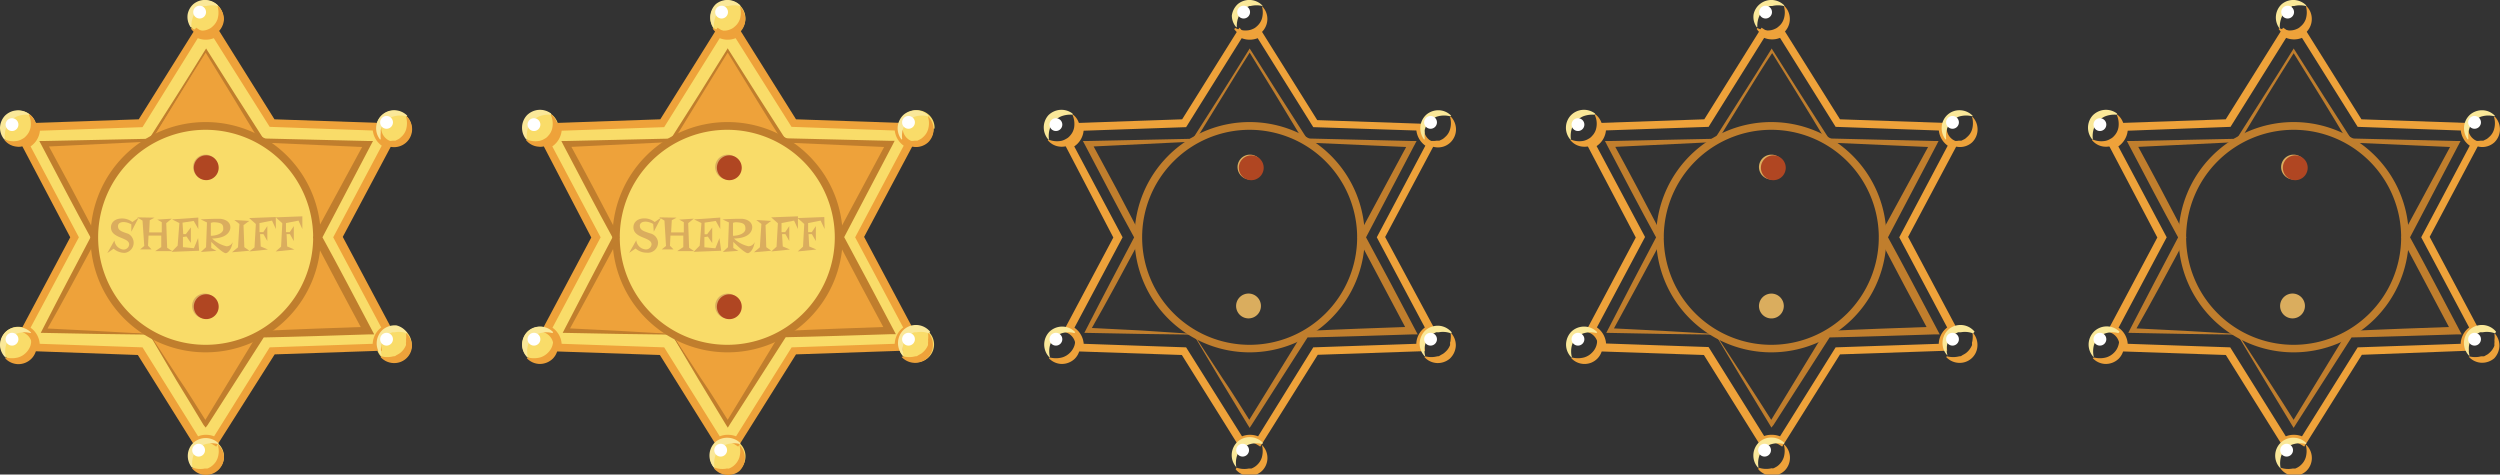 <svg xmlns="http://www.w3.org/2000/svg" viewBox="0 0 245.57 46.61"><rect x="0" y="0" width="245.57" height="46.61" fill="#333333" stroke="none"/><defs><style>.cls-1{isolation:isolate;}.cls-2,.cls-3{fill:#f9dc69;}.cls-3,.cls-7{mix-blend-mode:screen;}.cls-4{fill:#eea23a;}.cls-5{fill:#c07e2d;}.cls-11,.cls-6{fill:#daad5e;}.cls-10,.cls-6{mix-blend-mode:multiply;}.cls-7{fill:#b04622;}.cls-8{fill:#fae899;}.cls-9{fill:#fff;}</style></defs><title>資產 5</title><g class="cls-1"><g id="圖層_2" data-name="圖層 2"><g id="圖層_13" data-name="圖層 13"><path class="cls-2" d="M20.21,3.52h.21l.14,0,.17,0,.19-.08a1,1,0,0,0,.21-.11l5.55,8.87L37,12.48s0,.09,0,.15a2.11,2.11,0,0,0,0,.25c0,.08,0,.16.05.25l.09.23a1.13,1.13,0,0,0,.12.21,1.66,1.66,0,0,0,.73.63h0l-4.84,9.11,4.78,9a.82.82,0,0,0-.2.12h0a1.88,1.88,0,0,0-.44.45.21.21,0,0,1,0,.06.56.56,0,0,0-.09.17,1.68,1.68,0,0,0-.17.74,2,2,0,0,0,0,.25s0,0,0,.05l-10.3.36-5.54,8.86a1.6,1.6,0,0,0-.68-.25l-.25,0a1.47,1.47,0,0,0-.48.07l-.2.06s0,0,0,0l-.2.11-5.53-8.85L3.52,34.13a1.49,1.49,0,0,0,0-.21,1.15,1.15,0,0,0,0-.26,1.5,1.5,0,0,0-.15-.51L3.25,33a0,0,0,0,1,0,0l-.14-.17-.18-.18h0l-.18-.13h0a1.13,1.13,0,0,0-.21-.12l4.8-9L2.48,14.23l.22-.12a1.76,1.76,0,0,0,.54-.51l.13-.23.09-.23a1,1,0,0,0,0-.25,1.15,1.15,0,0,0,0-.26.71.71,0,0,0,0-.15l10.24-.35L19.3,3.26l.2.12s0,0,0,0l.2.07A1.8,1.8,0,0,0,20.21,3.52Zm0,38.11,5.51-8.8,10.38-.36-4.89-9.16,4.89-9.17-10.38-.36L20.21,5l-5.49,8.81-10.38.36,4.88,9.17L4.34,32.47l10.38.36Z"/><path class="cls-2" d="M2.73,32.45l.18.13h0l.18.18c0,.06.09.12.14.17a0,0,0,0,0,0,0l.11.19a1.5,1.5,0,0,1,.15.51,1.15,1.15,0,0,1,0,.26,1.49,1.49,0,0,1,0,.21,1.73,1.73,0,1,1-1.72-2,1.67,1.67,0,0,1,.71.15l.21.12Z"/><path class="cls-2" d="M21.13,43.35h0A1.72,1.72,0,0,1,22,44.82a1.74,1.74,0,1,1-2.65-1.48l.2-.11s0,0,0,0l.2-.06a1.47,1.47,0,0,1,.48-.07l.25,0A1.86,1.86,0,0,1,21.13,43.35Z"/><path class="cls-2" d="M38.69,32.1a1.74,1.74,0,1,1-1.71,2,2,2,0,0,1,0-.25,1.68,1.68,0,0,1,.17-.74l.09-.17a.21.21,0,0,0,0-.06,2.08,2.08,0,0,1,.44-.45h0l.2-.12h0A1.73,1.73,0,0,1,38.69,32.1Z"/><path class="cls-2" d="M40.43,12.63a1.74,1.74,0,0,1-1.74,1.73A1.69,1.69,0,0,1,38,14.2h0a1.79,1.79,0,0,1-.73-.63l-.12-.21L37,13.13c0-.09,0-.17-.05-.25a2,2,0,0,1,0-.25c0-.06,0-.1,0-.15a1.73,1.73,0,0,1,1.72-1.6A1.74,1.74,0,0,1,40.43,12.63Z"/><path class="cls-2" d="M20.21.05a1.74,1.74,0,0,1,.92,3.21,1,1,0,0,1-.21.11l-.19.08-.17,0-.14,0h-.21a1.8,1.8,0,0,1-.48-.06l-.2-.07s0,0,0,0l-.2-.12a1.72,1.72,0,0,1-.83-1.47A1.74,1.74,0,0,1,20.21.05Z"/><path class="cls-2" d="M3.52,12.48a.68.68,0,0,1,0,.15,1.09,1.09,0,0,1,0,.26,1,1,0,0,1,0,.25l-.09.23a1.71,1.71,0,0,1-.13.23,1.76,1.76,0,0,1-.54.51l-.22.12a1.72,1.72,0,0,1-.68.13,1.74,1.74,0,1,1,1.73-1.88Z"/><path class="cls-2" d="M25.68,13.84a10.94,10.94,0,1,1-10.92,0,10.65,10.65,0,0,1,5.45-1.48A10.81,10.81,0,0,1,25.68,13.84Z"/><path class="cls-3" d="M28.49,16.16a11,11,0,0,0-2.81-2.32,9.54,9.54,0,0,0-1.4-.68A87.24,87.24,0,0,0,10.12,27.49a10.91,10.91,0,0,0,3.6,4.59C18.05,26.18,23.34,21.24,28.49,16.16Z"/><path class="cls-3" d="M29.85,18.16a143.65,143.65,0,0,0-13,15.54c.42.13.86.24,1.3.33A92.9,92.9,0,0,1,30.39,19.32,11.16,11.16,0,0,0,29.85,18.16Z"/><path class="cls-4" d="M9.29,23.31a10.92,10.92,0,0,0,5.47,9.46l0,.06L4.34,32.47l4.88-9.16Z"/><path class="cls-4" d="M25.68,32.77l0,.06-5.51,8.8-5.49-8.8,0-.06a10.94,10.94,0,0,0,10.92,0Z"/><path class="cls-4" d="M31.21,23.31l4.89,9.16-10.38.36,0-.06a10.92,10.92,0,0,0,5.47-9.46Z"/><path class="cls-4" d="M36.1,14.14l-4.89,9.17h-.06a10.91,10.91,0,0,0-5.47-9.47l0-.06Z"/><path class="cls-4" d="M20.21,5l5.51,8.81,0,.06a10.81,10.81,0,0,0-5.47-1.47,10.65,10.65,0,0,0-5.45,1.48l0-.07Z"/><path class="cls-4" d="M4.34,14.14l10.38-.36,0,.07a10.89,10.89,0,0,0-5.47,9.46H9.22Z"/><path class="cls-5" d="M14.69,32.87,9.51,32.8l-5.19-.1H4l.17-.33c1.57-3.08,3.19-6.14,4.8-9.2v.29c-1.65-3-3.26-6.1-4.87-9.16l-.24-.45h.5l10.38-.22-.14.08,2.79-4.38c.92-1.46,1.85-2.93,2.75-4.4l.11-.17.1.17q2.76,4.39,5.57,8.76l-.16-.09,10.38.25h.5l-.24.45-4.82,9.19v-.35c1.65,3,3.27,6.1,4.89,9.16l.29.55-.62,0c-3.46.11-6.92.23-10.38.3L26,33l-5.6,8.74L20.2,42,20,41.75c-.9-1.48-1.81-3-2.7-4.44Zm0-.07,2.85,4.36c1,1.44,1.87,2.91,2.81,4.37H20l5.4-8.87.09-.15h.18c3.45-.17,6.91-.29,10.37-.41l-.32.56q-2.46-4.57-4.87-9.17l-.1-.18.1-.17L35.81,14l.26.46L25.7,14h-.11l-.06-.09Q22.85,9.45,20.1,5h.21q-1.39,2.19-2.74,4.41l-2.72,4.42,0,.08h-.1l-10.37.5L4.6,14c1.64,3,3.29,6.1,4.89,9.17l.07.15-.07.14c-1.65,3.05-3.28,6.1-5,9.13l-.19-.34,5.18.26Z"/><path class="cls-5" d="M20.21,34.61a11.31,11.31,0,1,1,11.3-11.3A11.31,11.31,0,0,1,20.21,34.61Zm0-21.86A10.56,10.56,0,1,0,30.76,23.31,10.58,10.58,0,0,0,20.21,12.75Z"/><path class="cls-4" d="M21.24,43.87l-.32-.2a1.36,1.36,0,0,0-1.44,0l-.31.2-5.63-9L3.09,34.49l.05-.4c0-.1,0-.13,0-.17a1.36,1.36,0,0,0-.82-1.24L2,32.52l4.9-9.21L2,14l.37-.16a1.36,1.36,0,0,0,.84-1.26l0-.5,10.42-.36,5.63-9,.32.2a1.34,1.34,0,0,0,1.43,0l.32-.2,5.63,9,10.49.36,0,.47a1.37,1.37,0,0,0,.8,1.27l.36.17-4.94,9.28,4.87,9.15-.34.17a1.36,1.36,0,0,0-.75,1.21,1.79,1.79,0,0,0,0,.23l.07.42-10.54.36Zm-1-1.16a2.13,2.13,0,0,1,.79.15l5.46-8.74,10.12-.35a2.1,2.1,0,0,1,.84-1.6l-4.72-8.86,4.77-9a2.13,2.13,0,0,1-.88-1.49l-10.13-.36L21,3.75a2.13,2.13,0,0,1-1.57,0L14,12.49l-10.08.35A2.09,2.09,0,0,1,3,14.38l4.75,8.93L3,32.19a2.12,2.12,0,0,1,.9,1.58L14,34.12l5.46,8.74A2,2,0,0,1,20.2,42.71Z"/><path class="cls-6" d="M20.2,15.19a1.22,1.22,0,1,0,1.21,1.22A1.22,1.22,0,0,0,20.2,15.19Z"/><path class="cls-6" d="M20.2,28.84a1.22,1.22,0,1,0,0,2.43,1.22,1.22,0,0,0,0-2.43Z"/><path class="cls-7" d="M20.37,15.26a1.22,1.22,0,1,0,0,2.43,1.22,1.22,0,0,0,0-2.43Z"/><path class="cls-7" d="M20.37,28.91a1.22,1.22,0,1,0,0,2.43,1.22,1.22,0,0,0,0-2.43Z"/><path class="cls-4" d="M18.79,2.75A2.17,2.17,0,0,0,20,3a1.46,1.46,0,0,0,.47-.13,1.17,1.17,0,0,0,.38-.24,1.69,1.69,0,0,0,.52-.76,2.22,2.22,0,0,0,0-1.26l.05,0A1.76,1.76,0,0,1,22,1.88a1.86,1.86,0,0,1-.63,1.31,1.79,1.79,0,0,1-2.62-.39Z"/><path class="cls-8" d="M21.4.59a2.4,2.4,0,0,0-1.14,0l-.06,0s0,0-.05,0a.33.33,0,0,0-.13,0l-.17.08a1.46,1.46,0,0,0-.33.22,1.87,1.87,0,0,0-.51.65,2.4,2.4,0,0,0-.21,1.13l-.07,0a1.77,1.77,0,0,1-.3-1.25A1.77,1.77,0,0,1,19,.4a1.78,1.78,0,0,1,2.41.14Z"/><path class="cls-4" d="M18.91,45.93a2.22,2.22,0,0,0,1.22.09l.06,0s0,0,.06,0,.12,0,.13,0a1.07,1.07,0,0,0,.19-.09,1.48,1.48,0,0,0,.35-.25,1.61,1.61,0,0,0,.48-.76,2.17,2.17,0,0,0,0-1.22l.05,0A1.72,1.72,0,0,1,22,44.85,1.77,1.77,0,0,1,18.86,46Z"/><path class="cls-8" d="M21.4,43.62a2.22,2.22,0,0,0-1.18,0,1.3,1.3,0,0,0-.41.18,1,1,0,0,0-.33.24,1.82,1.82,0,0,0-.48.71,2.3,2.3,0,0,0-.09,1.18l-.05,0A1.79,1.79,0,0,1,19,43.49a1.8,1.8,0,0,1,2.48.07Z"/><path class="cls-4" d="M.49,13.71a2.13,2.13,0,0,0,1.26.12,1.77,1.77,0,0,0,.46-.19,1.17,1.17,0,0,0,.35-.28A1.61,1.61,0,0,0,3,12.52a2.11,2.11,0,0,0-.17-1.25l.05-.06a1.8,1.8,0,0,1,.23,2.67,1.8,1.8,0,0,1-1.37.53,1.74,1.74,0,0,1-1.3-.65Z"/><path class="cls-8" d="M2.82,11.27a2.55,2.55,0,0,0-1.14.16,2.11,2.11,0,0,0-.66.46,1.84,1.84,0,0,0-.43.69,2.45,2.45,0,0,0-.1,1.13l-.06,0A1.79,1.79,0,0,1,0,12.56a1.83,1.83,0,0,1,.48-1.19,1.82,1.82,0,0,1,2.39-.16Z"/><path class="cls-4" d="M.57,35.11a2.37,2.37,0,0,0,1.21,0,1.73,1.73,0,0,0,.76-.45A1.77,1.77,0,0,0,3,33.93a2.25,2.25,0,0,0,0-1.21l.06,0a1.77,1.77,0,0,1,0,2.54,1.81,1.81,0,0,1-1.28.51,1.8,1.8,0,0,1-1.26-.56Z"/><path class="cls-8" d="M3,32.72a2.29,2.29,0,0,0-1.2,0,1.7,1.7,0,0,0-.76.45,1.72,1.72,0,0,0-.45.74,2.28,2.28,0,0,0,0,1.2l-.06,0A1.77,1.77,0,0,1,0,33.91a1.82,1.82,0,0,1,.52-1.28,1.8,1.8,0,0,1,1.28-.5,1.77,1.77,0,0,1,1.25.54Z"/><path class="cls-4" d="M37.33,13.66a2.2,2.2,0,0,0,1.23.16s.11,0,.1,0l.17,0,.19-.09a1.11,1.11,0,0,0,.36-.25,1.63,1.63,0,0,0,.51-.76,2.26,2.26,0,0,0,0-1.24l.06-.05a1.76,1.76,0,0,1,.53,1.31,1.77,1.77,0,0,1-3.19,1Z"/><path class="cls-8" d="M39.89,11.42a2.4,2.4,0,0,0-1.17,0s-.23.06-.23.08l-.18.09a1.55,1.55,0,0,0-.33.24,1.77,1.77,0,0,0-.5.68,1.86,1.86,0,0,0-.08.25,1.22,1.22,0,0,0,0,.25,2.72,2.72,0,0,0,0,.65l-.06.05a1.77,1.77,0,0,1,1.47-2.88,1.81,1.81,0,0,1,1.2.54Z"/><path class="cls-4" d="M37.44,35a2.33,2.33,0,0,0,1.19,0s.23,0,.24-.07l.18-.1a1.56,1.56,0,0,0,.34-.23,1.77,1.77,0,0,0,.49-.71s0-.09,0-.1a.53.53,0,0,1,0-.16.87.87,0,0,0,0-.25,2.53,2.53,0,0,0,0-.67l0,0A1.8,1.8,0,0,1,40.47,34a1.74,1.74,0,0,1-1.87,1.66,1.79,1.79,0,0,1-1.21-.58Z"/><path class="cls-8" d="M40,32.75a2.25,2.25,0,0,0-1.22-.11l-.1,0c-.05,0-.14,0-.15,0l-.19.09A1.21,1.21,0,0,0,38,33a1.8,1.8,0,0,0-.5.74,2.31,2.31,0,0,0,0,1.22l0,0a1.79,1.79,0,0,1-.5-1.3,1.85,1.85,0,0,1,.59-1.27,1.87,1.87,0,0,1,1.34-.43A1.8,1.8,0,0,1,40,32.7Z"/><circle class="cls-9" cx="1.18" cy="12.24" r="0.63"/><circle class="cls-9" cx="19.61" cy="1.19" r="0.63"/><circle class="cls-9" cx="37.97" cy="12.02" r="0.63"/><circle class="cls-9" cx="37.97" cy="33.32" r="0.63"/><circle class="cls-9" cx="19.51" cy="44.22" r="0.63"/><circle class="cls-9" cx="1.18" cy="33.32" r="0.63"/><g class="cls-10"><path class="cls-11" d="M13,21.81l.62-.43-.72,1.38,0-.72a1.67,1.67,0,0,0-.73-.23c-.43,0-.58.2-.58.4,0,.41.32.53,1,.75a1,1,0,0,1-.34,1.88,1.67,1.67,0,0,1-1.09-.41l-.62.43.7-1.24a1,1,0,0,0,.84.89.55.55,0,0,0,.61-.5c0-.73-1.79-.56-1.79-1.68,0-.43.33-.87,1.1-.87A1.62,1.62,0,0,1,13,21.81Z"/><path class="cls-11" d="M15.18,21.38l-.47.25-.06,1.2,1.24,0,0-1-.44-.26,1.42-.09-.54.44.09,2.42.5.33H15.24l.6-.4,0-1.13-1.25,0-.05,1,.35.36H13.76l.41-.34L14,21.67l-.52-.32Z"/><path class="cls-11" d="M19.56,24.63l-2.71.11.6-.61.17-2.22-.72-.36,2.58-.18,0,1.13-.45-.8-1.1.17L18,23l.25,0,.5-.66,0,1.52-.43-.63-.35.05,0,1,1.08.1.41-1Z"/><path class="cls-11" d="M22.18,24.87c-.28,0-1.15-.83-1.43-1.11l0,.6.51.28-1.53.11.51-.47.09-2.43-.62-.3c1.25-.07,1.7-.06,1.83-.06.41,0,1.09.21,1.09.84,0,.19-.11,1.07-1.8,1.1a3.12,3.12,0,0,0,1.41.76.65.65,0,0,0,.62-.42C22.71,24.65,22.3,24.87,22.18,24.87Zm-1.32-3h-.15l0,1.29c.6,0,1.22-.26,1.22-.67S21.86,21.83,20.86,21.83Z"/><path class="cls-11" d="M23.92,22.11,24,24.28l.5.35-1.71.15.59-.49L23.52,22l-.5-.39,1.46.09Z"/><path class="cls-11" d="M27.1,22.5l-.38-.83-1.23.24,0,.89h.37l.4-.59v1.47L25.88,23l-.33,0,.06,1.21.71.3-1.84.19L25,24.3l.13-2.3-.66-.58,2.62-.1Z"/><path class="cls-11" d="M29.7,22.5l-.38-.83-1.23.24,0,.89h.37l.4-.59v1.47L28.48,23l-.33,0,.06,1.21.71.3-1.84.19.53-.47.12-2.3-.65-.58,2.62-.1Z"/></g><path class="cls-2" d="M71.48,3.52h.21l.14,0,.17,0,.2-.08.21-.11L78,12.13l10.29.35s0,.09,0,.15a1.07,1.07,0,0,0,0,.25,1.23,1.23,0,0,0,0,.25,1.09,1.09,0,0,0,.09.23.75.75,0,0,0,.12.21,1.63,1.63,0,0,0,.72.63h0L84.4,23.31l4.78,9a1.06,1.06,0,0,0-.2.12h0a1.88,1.88,0,0,0-.44.45.21.21,0,0,1,0,.06l-.09.17a1.68,1.68,0,0,0-.17.74,1,1,0,0,0,0,.25s0,0,0,.05L78,34.49l-5.53,8.86a1.7,1.7,0,0,0-.68-.25l-.26,0a1.51,1.51,0,0,0-.48.07l-.19.06,0,0-.2.11L65,34.49,54.8,34.13c0-.07,0-.14,0-.21a2.28,2.28,0,0,0,0-.26,1.52,1.52,0,0,0-.16-.51L54.52,33a0,0,0,0,1,0,0l-.14-.17-.17-.18h0L54,32.45h0a1.19,1.19,0,0,0-.22-.12l4.8-9-4.83-9.08.22-.12a1.65,1.65,0,0,0,.54-.51l.13-.23a1.6,1.6,0,0,0,.1-.23,1.84,1.84,0,0,0,0-.25,2.28,2.28,0,0,0,0-.26.71.71,0,0,0,0-.15L65,12.13l5.54-8.87a.82.82,0,0,0,.2.12h0l.19.07A1.86,1.86,0,0,0,71.48,3.52Zm0,38.11,5.5-8.8,10.38-.36-4.88-9.16,4.88-9.17L77,13.78,71.49,5,66,13.78l-10.38.36,4.89,9.17-4.89,9.16L66,32.83Z"/><path class="cls-2" d="M54,32.45l.18.13h0l.17.18.14.17a0,0,0,0,0,0,0l.11.19a1.52,1.52,0,0,1,.16.51,2.28,2.28,0,0,1,0,.26c0,.07,0,.14,0,.21a1.74,1.74,0,1,1-1.72-2,1.66,1.66,0,0,1,.7.15l.22.12Z"/><path class="cls-2" d="M72.41,43.35h0a1.74,1.74,0,1,1-1.84,0l.2-.11,0,0,.19-.06a1.51,1.51,0,0,1,.48-.07l.26,0A1.93,1.93,0,0,1,72.41,43.35Z"/><path class="cls-2" d="M90,32.1a1.74,1.74,0,1,1-1.71,2,1,1,0,0,1,0-.25,1.68,1.68,0,0,1,.17-.74l.09-.17a.21.21,0,0,0,0-.06,2.08,2.08,0,0,1,.44-.45h0l.2-.12h0A1.74,1.74,0,0,1,90,32.1Z"/><path class="cls-2" d="M91.7,12.63A1.74,1.74,0,0,1,90,14.36a1.77,1.77,0,0,1-.73-.16h0a1.76,1.76,0,0,1-.72-.63,1.13,1.13,0,0,1-.12-.21,1.36,1.36,0,0,1-.09-.23,1.23,1.23,0,0,1,0-.25,1,1,0,0,1,0-.25c0-.06,0-.1,0-.15a1.73,1.73,0,0,1,3.46.15Z"/><path class="cls-2" d="M71.48.05a1.74,1.74,0,0,1,.93,3.21l-.21.11-.2.08-.17,0-.14,0h-.21A1.86,1.86,0,0,1,71,3.46l-.19-.07h0a1.32,1.32,0,0,1-.2-.12,1.7,1.7,0,0,1-.83-1.47A1.73,1.73,0,0,1,71.48.05Z"/><path class="cls-2" d="M54.8,12.48s0,.09,0,.15a2.11,2.11,0,0,1,0,.26,1.84,1.84,0,0,1,0,.25,1.6,1.6,0,0,1-.1.23,1.71,1.71,0,0,1-.13.23,1.65,1.65,0,0,1-.54.51l-.22.12a1.67,1.67,0,0,1-.67.13,1.74,1.74,0,1,1,1.72-1.88Z"/><path class="cls-2" d="M77,13.84a10.94,10.94,0,1,1-10.93,0,10.68,10.68,0,0,1,5.46-1.48A10.81,10.81,0,0,1,77,13.84Z"/><path class="cls-3" d="M79.76,16.16A11,11,0,0,0,77,13.84a10.63,10.63,0,0,0-1.4-.68A86.91,86.91,0,0,0,61.39,27.49,11,11,0,0,0,65,32.08C69.32,26.18,74.61,21.24,79.76,16.16Z"/><path class="cls-3" d="M81.12,18.16a143.65,143.65,0,0,0-13,15.54c.43.13.86.24,1.31.33A92.84,92.84,0,0,1,81.66,19.32,11.16,11.16,0,0,0,81.12,18.16Z"/><path class="cls-4" d="M60.56,23.31A10.92,10.92,0,0,0,66,32.77l0,.06-10.38-.36,4.89-9.16Z"/><path class="cls-4" d="M77,32.77l0,.06-5.5,8.8L66,32.83l0-.06a11,11,0,0,0,10.93,0Z"/><path class="cls-4" d="M82.49,23.31l4.88,9.16L77,32.83l0-.06a10.93,10.93,0,0,0,5.46-9.46Z"/><path class="cls-4" d="M87.37,14.14l-4.88,9.17h-.07A10.92,10.92,0,0,0,77,13.84l0-.06Z"/><path class="cls-4" d="M71.49,5,77,13.78l0,.06a10.81,10.81,0,0,0-5.47-1.47A10.68,10.68,0,0,0,66,13.85l0-.07Z"/><path class="cls-4" d="M55.61,14.14,66,13.78l0,.07a10.89,10.89,0,0,0-5.47,9.46H60.5Z"/><path class="cls-5" d="M66,32.87l-5.17-.07-5.19-.1h-.37l.17-.33c1.58-3.08,3.2-6.14,4.8-9.2v.29c-1.65-3-3.26-6.1-4.87-9.16l-.23-.45h.49L66,13.61l-.14.08,2.78-4.38Q70,7.12,71.38,4.91l.1-.17.1.17c1.84,2.93,3.71,5.85,5.58,8.76L77,13.58l10.38.25h.5l-.23.45-4.82,9.19v-.35q2.46,4.56,4.88,9.16l.29.55-.62,0c-3.46.11-6.92.23-10.38.3l.27-.15-5.6,8.74-.18.29-.18-.29c-.9-1.48-1.81-3-2.69-4.44Zm0-.07,2.85,4.36c1,1.44,1.88,2.91,2.81,4.37H71.3l5.4-8.87.09-.15H77c3.46-.17,6.92-.29,10.38-.41l-.33.56c-1.63-3-3.27-6.1-4.87-9.17l-.09-.18.09-.17L87.08,14l.27.46L77,14h-.12l0-.09C75,10.93,73.21,8,71.38,5h.2Q70.2,7.23,68.84,9.45l-2.71,4.42,0,.08H66l-10.37.5.26-.46c1.64,3,3.28,6.1,4.88,9.17l.08.15-.08.14c-1.64,3.05-3.28,6.1-4.95,9.13l-.2-.34,5.19.26Z"/><path class="cls-5" d="M71.48,34.61a11.31,11.31,0,1,1,11.3-11.3A11.31,11.31,0,0,1,71.48,34.61Zm0-21.86A10.56,10.56,0,1,0,82,23.31,10.57,10.57,0,0,0,71.48,12.75Z"/><path class="cls-4" d="M72.51,43.87l-.31-.2a1.36,1.36,0,0,0-1.44,0l-.32.2-5.62-9-10.46-.36,0-.4c0-.1,0-.13,0-.17a1.37,1.37,0,0,0-.81-1.24l-.37-.16,4.9-9.21L53.22,14l.38-.16a1.37,1.37,0,0,0,.83-1.26l0-.5,10.43-.36,5.62-9,.32.2a1.36,1.36,0,0,0,1.44,0l.31-.2,5.64,9,10.48.36,0,.47a1.36,1.36,0,0,0,.79,1.27l.36.17-4.94,9.28,4.87,9.15-.34.17a1.36,1.36,0,0,0-.75,1.21,1.81,1.81,0,0,0,0,.23l.06.42-10.53.36Zm-1-1.16a2.13,2.13,0,0,1,.79.15l5.46-8.74,10.13-.35a2.09,2.09,0,0,1,.83-1.6L84,23.31l4.77-9a2.1,2.1,0,0,1-.88-1.49l-10.14-.36L72.26,3.75a2.1,2.1,0,0,1-1.56,0l-5.46,8.74-10.07.35a2.16,2.16,0,0,1-.92,1.54L59,23.31l-4.73,8.88a2.12,2.12,0,0,1,.9,1.58l10.07.35,5.46,8.74A2.07,2.07,0,0,1,71.47,42.71Z"/><path class="cls-6" d="M71.47,15.19a1.22,1.22,0,1,0,1.22,1.22A1.22,1.22,0,0,0,71.47,15.19Z"/><path class="cls-6" d="M71.47,28.84a1.22,1.22,0,1,0,1.22,1.22A1.22,1.22,0,0,0,71.47,28.84Z"/><path class="cls-7" d="M71.64,15.26a1.22,1.22,0,1,0,1.22,1.22A1.22,1.22,0,0,0,71.64,15.26Z"/><path class="cls-7" d="M71.64,28.91a1.22,1.22,0,1,0,1.22,1.22A1.22,1.22,0,0,0,71.64,28.91Z"/><path class="cls-4" d="M70.07,2.75A2.16,2.16,0,0,0,71.31,3a1.47,1.47,0,0,0,.46-.13,1.17,1.17,0,0,0,.38-.24,1.63,1.63,0,0,0,.53-.76,2.22,2.22,0,0,0,0-1.26l0,0a1.79,1.79,0,0,1,.53,1.34,1.82,1.82,0,0,1-.63,1.31A1.79,1.79,0,0,1,70,2.8Z"/><path class="cls-8" d="M72.68.59a2.45,2.45,0,0,0-1.15,0l-.06,0s0,0,0,0-.11,0-.12,0l-.17.08a1.33,1.33,0,0,0-.34.22,1.87,1.87,0,0,0-.51.65,2.53,2.53,0,0,0-.21,1.13l-.06,0A1.78,1.78,0,0,1,70.32.4,1.8,1.8,0,0,1,71.56,0a1.83,1.83,0,0,1,1.17.54Z"/><path class="cls-4" d="M70.19,45.93a2.21,2.21,0,0,0,1.22.09l.06,0s0,0,0,0a.29.29,0,0,0,.14,0,1.54,1.54,0,0,0,.19-.09,1.48,1.48,0,0,0,.35-.25,1.77,1.77,0,0,0,.48-.76,2.27,2.27,0,0,0,0-1.22l0,0a1.8,1.8,0,0,1,0,2.57A1.79,1.79,0,0,1,70.13,46Z"/><path class="cls-8" d="M72.68,43.62a2.22,2.22,0,0,0-1.18,0,1.36,1.36,0,0,0-.42.18,1.12,1.12,0,0,0-.33.24,1.82,1.82,0,0,0-.48.71,2.43,2.43,0,0,0-.08,1.18l-.06,0a1.82,1.82,0,0,1,.11-2.49A1.8,1.8,0,0,1,71.51,43a1.82,1.82,0,0,1,1.22.53Z"/><path class="cls-4" d="M51.76,13.71a2.17,2.17,0,0,0,1.27.12,1.56,1.56,0,0,0,.45-.19,1,1,0,0,0,.35-.28,1.54,1.54,0,0,0,.43-.84,2.09,2.09,0,0,0-.16-1.25l0-.06a1.79,1.79,0,0,1,.71,1.27,1.82,1.82,0,0,1-.48,1.4,1.78,1.78,0,0,1-1.36.53,1.72,1.72,0,0,1-1.3-.65Z"/><path class="cls-8" d="M54.1,11.27a2.53,2.53,0,0,0-1.14.16,2.11,2.11,0,0,0-.66.46,1.86,1.86,0,0,0-.44.69,2.6,2.6,0,0,0-.1,1.13l-.06,0a1.81,1.81,0,0,1,.06-2.39,1.84,1.84,0,0,1,1.17-.53,1.81,1.81,0,0,1,1.21.37Z"/><path class="cls-4" d="M51.85,35.11a2.37,2.37,0,0,0,1.21,0,1.75,1.75,0,0,0,.75-.45,1.68,1.68,0,0,0,.46-.75,2.34,2.34,0,0,0,0-1.21l0,0a1.76,1.76,0,0,1,.54,1.26,1.77,1.77,0,0,1-.52,1.28,1.83,1.83,0,0,1-1.29.51,1.79,1.79,0,0,1-1.25-.56Z"/><path class="cls-8" d="M54.27,32.72a2.29,2.29,0,0,0-1.2,0,1.66,1.66,0,0,0-.75.45,1.73,1.73,0,0,0-.46.74,2.28,2.28,0,0,0,0,1.2l-.05,0a1.78,1.78,0,0,1-.53-1.25,1.86,1.86,0,0,1,.52-1.28,1.8,1.8,0,0,1,1.28-.5,1.77,1.77,0,0,1,1.25.54Z"/><path class="cls-4" d="M88.61,13.66a2.18,2.18,0,0,0,1.23.16s.11,0,.09,0l.18,0,.18-.09a1.15,1.15,0,0,0,.37-.25,1.61,1.61,0,0,0,.5-.76,2.15,2.15,0,0,0,0-1.24l0-.05A1.78,1.78,0,0,1,91.15,14a1.77,1.77,0,0,1-1.37.43,1.82,1.82,0,0,1-1.23-.7Z"/><path class="cls-8" d="M91.16,11.42a2.36,2.36,0,0,0-1.16,0s-.23.06-.23.08l-.18.09a1.33,1.33,0,0,0-.33.24,1.77,1.77,0,0,0-.5.68,1.86,1.86,0,0,0-.08.25.76.76,0,0,0-.06.25,2.76,2.76,0,0,0,0,.65l-.06.05a1.8,1.8,0,0,1-.38-1.26,1.84,1.84,0,0,1,.59-1.19A1.88,1.88,0,0,1,90,10.83a1.8,1.8,0,0,1,1.19.54Z"/><path class="cls-4" d="M88.72,35a2.29,2.29,0,0,0,1.18,0s.23,0,.24-.07l.18-.1a1.36,1.36,0,0,0,.34-.23,1.89,1.89,0,0,0,.5-.71.51.51,0,0,1,0-.1,1.57,1.57,0,0,1,0-.16.85.85,0,0,0,0-.25,2.57,2.57,0,0,0,0-.67l.06,0a1.82,1.82,0,0,1-.16,2.5,1.84,1.84,0,0,1-1.29.43,1.81,1.81,0,0,1-1.21-.58Z"/><path class="cls-8" d="M91.26,32.75a2.21,2.21,0,0,0-1.21-.11l-.11,0s-.13,0-.15,0l-.18.09a1.26,1.26,0,0,0-.36.24,1.69,1.69,0,0,0-.49.74,2.12,2.12,0,0,0,0,1.22l-.06,0a1.78,1.78,0,0,1-.49-1.3,1.81,1.81,0,0,1,.59-1.27,1.79,1.79,0,0,1,2.56.22Z"/><circle class="cls-9" cx="52.45" cy="12.24" r="0.63"/><circle class="cls-9" cx="70.88" cy="1.19" r="0.63"/><circle class="cls-9" cx="89.24" cy="12.02" r="0.63"/><circle class="cls-9" cx="89.24" cy="33.32" r="0.63"/><circle class="cls-9" cx="70.79" cy="44.22" r="0.63"/><circle class="cls-9" cx="52.45" cy="33.32" r="0.63"/><g class="cls-10"><path class="cls-11" d="M64.31,21.81l.63-.43-.72,1.38L64.16,22a1.63,1.63,0,0,0-.73-.23c-.43,0-.58.2-.58.4,0,.41.33.53,1,.75a1,1,0,0,1,.79.9,1,1,0,0,1-1.13,1,1.64,1.64,0,0,1-1.08-.41l-.63.43.7-1.24a1,1,0,0,0,.84.89A.55.55,0,0,0,64,24c0-.73-1.78-.56-1.78-1.68,0-.43.33-.87,1.09-.87A1.62,1.62,0,0,1,64.31,21.81Z"/><path class="cls-11" d="M66.46,21.38l-.47.25-.07,1.2,1.25,0,0-1-.45-.26,1.43-.09-.55.44.09,2.42.5.33H66.51l.61-.4,0-1.13-1.26,0-.05,1,.35.36H65l.42-.34-.15-2.49-.52-.32Z"/><path class="cls-11" d="M70.84,24.63l-2.71.11.6-.61.17-2.22-.73-.36,2.58-.18,0,1.13-.44-.8-1.1.17,0,1.14.25,0,.5-.66,0,1.52-.43-.63-.34.05,0,1,1.08.1.4-1Z"/><path class="cls-11" d="M73.46,24.87c-.29,0-1.15-.83-1.43-1.11l0,.6.5.28L71,24.75l.51-.47.09-2.43-.63-.3c1.25-.07,1.71-.06,1.84-.06.41,0,1.08.21,1.08.84,0,.19-.1,1.07-1.8,1.1a3.1,3.1,0,0,0,1.42.76.66.66,0,0,0,.62-.42C74,24.65,73.57,24.87,73.46,24.87Zm-1.32-3H72l0,1.29c.61,0,1.22-.26,1.22-.67S73.13,21.83,72.14,21.83Z"/><path class="cls-11" d="M75.2,22.11l.07,2.17.49.35-1.7.15.58-.49L74.79,22l-.5-.39,1.46.09Z"/><path class="cls-11" d="M78.38,22.5,78,21.67l-1.23.24,0,.89h.36l.4-.59v1.47L77.15,23l-.33,0,.07,1.21.71.3-1.84.19.52-.47.13-2.3-.66-.58,2.63-.1Z"/><path class="cls-11" d="M81,22.5l-.39-.83-1.23.24,0,.89h.36l.4-.59v1.47L79.75,23l-.33,0,.07,1.21.71.3-1.84.19.52-.47L79,22l-.66-.58,2.63-.1Z"/></g><path class="cls-5" d="M117.24,32.87l-5.18-.07-5.19-.1h-.36l.17-.33c1.57-3.08,3.19-6.14,4.8-9.2v.29c-1.66-3-3.26-6.1-4.87-9.16l-.24-.45h.5l10.38-.22-.14.08,2.79-4.38c.92-1.46,1.85-2.93,2.75-4.4l.1-.17.11.17q2.76,4.39,5.57,8.76l-.17-.09,10.39.25h.5l-.24.45-4.82,9.19v-.35q2.47,4.56,4.88,9.16l.29.55-.61,0c-3.46.11-6.92.23-10.38.3l.26-.15-5.59,8.74-.19.29-.18-.29c-.89-1.48-1.81-3-2.69-4.44Zm0-.07,2.85,4.36c1,1.44,1.87,2.91,2.81,4.37h-.37L128,32.66l.09-.15h.18c3.45-.17,6.91-.29,10.37-.41l-.33.56q-2.44-4.57-4.87-9.17l-.09-.18.09-.17L138.36,14l.26.46L128.25,14h-.11l-.06-.09Q125.4,9.45,122.65,5h.21q-1.39,2.19-2.74,4.41l-2.72,4.42,0,.08h-.1l-10.37.5.26-.46c1.64,3,3.29,6.1,4.88,9.17l.08.15-.08.14c-1.64,3.05-3.27,6.1-5,9.13l-.19-.34,5.18.26Z"/><path class="cls-5" d="M122.76,34.61a11.31,11.31,0,1,1,11.3-11.3A11.32,11.32,0,0,1,122.76,34.61Zm0-21.86a10.56,10.56,0,1,0,10.55,10.56A10.58,10.58,0,0,0,122.76,12.75Z"/><path class="cls-4" d="M123.79,43.87l-.32-.2a1.36,1.36,0,0,0-1.44,0l-.31.2-5.63-9-10.45-.36,0-.4a1.39,1.39,0,0,0,0-.17,1.35,1.35,0,0,0-.81-1.24l-.37-.16,4.9-9.21L104.49,14l.38-.16a1.35,1.35,0,0,0,.83-1.26l0-.5,10.42-.36,5.63-9L122,3a1.36,1.36,0,0,0,1.44,0l.32-.2,5.63,9,10.48.36,0,.47a1.37,1.37,0,0,0,.8,1.27L141,14l-4.94,9.28L141,32.46l-.34.17a1.36,1.36,0,0,0-.75,1.21,1.79,1.79,0,0,0,0,.23l.07.42-10.54.36Zm-1-1.16a2.13,2.13,0,0,1,.79.15L129,34.12l10.12-.35a2.07,2.07,0,0,1,.84-1.6l-4.72-8.86,4.77-9a2.13,2.13,0,0,1-.88-1.49L129,12.49l-5.46-8.74a2.13,2.13,0,0,1-1.57,0l-5.46,8.74-10.07.35a2.09,2.09,0,0,1-.92,1.54l4.75,8.93-4.73,8.88a2.13,2.13,0,0,1,.91,1.58l10.06.35L122,42.86A2.08,2.08,0,0,1,122.75,42.71Z"/><path class="cls-6" d="M122.75,15.19A1.22,1.22,0,1,0,124,16.41,1.22,1.22,0,0,0,122.75,15.19Z"/><path class="cls-6" d="M122.75,28.84a1.22,1.22,0,1,0,0,2.43,1.22,1.22,0,0,0,0-2.43Z"/><path class="cls-7" d="M122.92,15.26a1.22,1.22,0,1,0,1.21,1.22A1.22,1.22,0,0,0,122.92,15.26Z"/><path class="cls-4" d="M121.34,2.75a2.16,2.16,0,0,0,1.24.23,1.46,1.46,0,0,0,.47-.13,1.17,1.17,0,0,0,.38-.24,1.69,1.69,0,0,0,.52-.76,2.22,2.22,0,0,0,0-1.26l0,0a1.76,1.76,0,0,1,.54,1.34,1.83,1.83,0,0,1-.64,1.31,1.81,1.81,0,0,1-1.4.38,1.88,1.88,0,0,1-1.22-.77Z"/><path class="cls-8" d="M124,.59a2.45,2.45,0,0,0-1.15,0l0,0s0,0,0,0-.12,0-.13,0l-.17.08a1.27,1.27,0,0,0-.33.22,1.87,1.87,0,0,0-.51.65,2.39,2.39,0,0,0-.22,1.13l-.06,0A1.77,1.77,0,0,1,121,1.54,1.83,1.83,0,0,1,121.59.4,1.78,1.78,0,0,1,124,.54Z"/><path class="cls-4" d="M121.46,45.93a2.22,2.22,0,0,0,1.22.09l.06,0s0,0,.06,0,.12,0,.13,0a1.07,1.07,0,0,0,.19-.09,1.48,1.48,0,0,0,.35-.25,1.69,1.69,0,0,0,.48-.76,2.27,2.27,0,0,0,0-1.22l0,0a1.78,1.78,0,0,1,0,2.57,1.82,1.82,0,0,1-1.33.47,1.79,1.79,0,0,1-1.24-.63Z"/><path class="cls-8" d="M124,43.62a2.22,2.22,0,0,0-1.18,0,1.3,1.3,0,0,0-.41.18A1.16,1.16,0,0,0,122,44a1.8,1.8,0,0,0-.47.71,2.3,2.3,0,0,0-.09,1.18l0,0a1.77,1.77,0,0,1-.45-1.26,1.81,1.81,0,0,1,.56-1.23,1.8,1.8,0,0,1,2.48.07Z"/><path class="cls-4" d="M103,13.71a2.17,2.17,0,0,0,1.27.12,1.56,1.56,0,0,0,.45-.19,1.09,1.09,0,0,0,.36-.28,1.61,1.61,0,0,0,.43-.84,2.19,2.19,0,0,0-.17-1.25l0-.06a1.77,1.77,0,0,1-1.13,3.2,1.74,1.74,0,0,1-1.3-.65Z"/><path class="cls-8" d="M105.37,11.27a2.55,2.55,0,0,0-1.14.16,2.11,2.11,0,0,0-.66.46,1.84,1.84,0,0,0-.43.69,2.45,2.45,0,0,0-.1,1.13l-.06,0a1.8,1.8,0,0,1,0-2.39,1.84,1.84,0,0,1,1.17-.53,1.8,1.8,0,0,1,1.21.37Z"/><path class="cls-4" d="M103.12,35.11a2.37,2.37,0,0,0,1.21,0,1.79,1.79,0,0,0,.76-.45,1.77,1.77,0,0,0,.46-.75,2.35,2.35,0,0,0,0-1.21l0,0a1.76,1.76,0,0,1,.54,1.26,1.77,1.77,0,0,1-.52,1.28,1.83,1.83,0,0,1-1.29.51,1.79,1.79,0,0,1-1.25-.56Z"/><path class="cls-8" d="M105.54,32.72a2.3,2.3,0,0,0-1.2,0,1.82,1.82,0,0,0-1.2,1.19,2.37,2.37,0,0,0,0,1.2l-.05,0a1.8,1.8,0,0,1,0-2.53,1.8,1.8,0,0,1,1.28-.5,1.77,1.77,0,0,1,1.24.54Z"/><path class="cls-4" d="M139.88,13.66a2.19,2.19,0,0,0,1.23.16s.11,0,.1,0l.17,0,.19-.09a1.11,1.11,0,0,0,.36-.25,1.54,1.54,0,0,0,.5-.76,2.15,2.15,0,0,0,0-1.24l.06-.05a1.84,1.84,0,0,1,.53,1.31,1.79,1.79,0,0,1-.6,1.3,1.76,1.76,0,0,1-1.36.43,1.82,1.82,0,0,1-1.24-.7Z"/><path class="cls-8" d="M142.43,11.42a2.37,2.37,0,0,0-1.16,0s-.23.06-.23.08l-.18.09a1.33,1.33,0,0,0-.33.24,1.77,1.77,0,0,0-.5.68,1.86,1.86,0,0,0-.08.25,1.22,1.22,0,0,0,0,.25,2.72,2.72,0,0,0,0,.65l-.06.05a1.84,1.84,0,0,1-.37-1.26,1.79,1.79,0,0,1,.59-1.19,1.83,1.83,0,0,1,1.25-.43,1.76,1.76,0,0,1,1.19.54Z"/><path class="cls-4" d="M140,35a2.29,2.29,0,0,0,1.18,0s.23,0,.24-.07a.81.81,0,0,0,.18-.1,1.2,1.2,0,0,0,.34-.23,1.69,1.69,0,0,0,.5-.71.51.51,0,0,1,0-.1,1.57,1.57,0,0,1,0-.16.62.62,0,0,0,.05-.25,2.53,2.53,0,0,0,0-.67l.05,0A1.8,1.8,0,0,1,143,34a1.87,1.87,0,0,1-.59,1.23,1.83,1.83,0,0,1-1.28.43,1.79,1.79,0,0,1-1.21-.58Z"/><path class="cls-8" d="M142.54,32.75a2.25,2.25,0,0,0-1.22-.11l-.1,0c-.05,0-.14,0-.15,0l-.19.09a1.21,1.21,0,0,0-.35.24,1.8,1.8,0,0,0-.5.74A2.31,2.31,0,0,0,140,35l-.05,0a1.79,1.79,0,0,1-.5-1.3,1.85,1.85,0,0,1,.59-1.27,1.87,1.87,0,0,1,1.34-.43,1.8,1.8,0,0,1,1.22.65Z"/><circle class="cls-9" cx="103.72" cy="12.24" r="0.63"/><circle class="cls-9" cx="122.16" cy="1.19" r="0.63"/><circle class="cls-9" cx="140.52" cy="12.02" r="0.63"/><circle class="cls-9" cx="140.52" cy="33.32" r="0.63"/><circle class="cls-9" cx="122.06" cy="44.22" r="0.63"/><circle class="cls-9" cx="103.72" cy="33.32" r="0.63"/><path class="cls-5" d="M168.51,32.87l-5.17-.07-5.19-.1h-.37l.17-.33c1.58-3.08,3.19-6.14,4.8-9.2v.29c-1.65-3-3.26-6.1-4.87-9.16l-.23-.45h.49l10.38-.22-.13.08,2.78-4.38q1.4-2.19,2.76-4.4l.1-.17.1.17q2.76,4.39,5.57,8.76l-.16-.09,10.38.25h.5l-.23.45-4.83,9.19v-.35c1.65,3,3.27,6.1,4.89,9.16l.29.55-.62,0c-3.46.11-6.92.23-10.38.3l.27-.15-5.6,8.74L174,42l-.17-.29c-.9-1.48-1.81-3-2.69-4.44Zm0-.07,2.85,4.36c.95,1.44,1.87,2.91,2.81,4.37h-.36l5.4-8.87.09-.15h.18c3.46-.17,6.92-.29,10.38-.41l-.33.56q-2.46-4.57-4.87-9.17l-.1-.18.1-.17L189.63,14l.27.46L179.52,14h-.11l0-.09c-1.8-3-3.6-5.91-5.43-8.85h.2C173.2,6.5,172.3,8,171.39,9.45l-2.71,4.42-.05.08h-.09l-10.38.5.27-.46c1.64,3,3.28,6.1,4.88,9.17l.08.15-.08.14c-1.64,3.05-3.28,6.1-4.95,9.13l-.2-.34,5.19.26Z"/><path class="cls-5" d="M174,34.61a11.31,11.31,0,1,1,11.3-11.3A11.31,11.31,0,0,1,174,34.61Zm0-21.86a10.56,10.56,0,1,0,10.55,10.56A10.57,10.57,0,0,0,174,12.75Z"/><path class="cls-4" d="M175.06,43.87l-.32-.2a1.34,1.34,0,0,0-1.43,0l-.32.2-5.62-9-10.46-.36.05-.4c0-.1,0-.13,0-.17a1.37,1.37,0,0,0-.81-1.24l-.37-.16,4.9-9.21L155.77,14l.37-.16a1.36,1.36,0,0,0,.84-1.26l0-.5,10.43-.36,5.62-9,.32.2a1.36,1.36,0,0,0,1.44,0l.31-.2,5.64,9,10.48.36,0,.47a1.36,1.36,0,0,0,.79,1.27l.36.17-4.94,9.28,4.87,9.15-.34.17a1.36,1.36,0,0,0-.75,1.21.91.91,0,0,0,0,.23l.06.42-10.53.36Zm-1-1.16a2.13,2.13,0,0,1,.79.15l5.46-8.74,10.13-.35a2.09,2.09,0,0,1,.83-1.6l-4.71-8.86,4.76-9a2.09,2.09,0,0,1-.87-1.49l-10.14-.36-5.46-8.74a2.1,2.1,0,0,1-1.56,0l-5.46,8.74-10.08.35a2.09,2.09,0,0,1-.92,1.54l4.76,8.93-4.73,8.88a2.12,2.12,0,0,1,.9,1.58l10.07.35,5.46,8.74A2.07,2.07,0,0,1,174,42.71Z"/><path class="cls-6" d="M174,15.19a1.22,1.22,0,1,0,1.22,1.22A1.22,1.22,0,0,0,174,15.19Z"/><path class="cls-6" d="M174,28.84a1.22,1.22,0,1,0,1.22,1.22A1.22,1.22,0,0,0,174,28.84Z"/><path class="cls-7" d="M174.19,15.26a1.22,1.22,0,1,0,1.22,1.22A1.22,1.22,0,0,0,174.19,15.26Z"/><path class="cls-4" d="M172.62,2.75a2.14,2.14,0,0,0,1.23.23,1.46,1.46,0,0,0,.47-.13,1.17,1.17,0,0,0,.38-.24,1.55,1.55,0,0,0,.52-.76,2.06,2.06,0,0,0,0-1.26l.06,0a1.79,1.79,0,0,1,.53,1.34,1.82,1.82,0,0,1-.63,1.31,1.79,1.79,0,0,1-2.62-.39Z"/><path class="cls-8" d="M175.22.59a2.41,2.41,0,0,0-1.14,0l-.06,0s0,0-.05,0-.11,0-.12,0l-.18.08a1.46,1.46,0,0,0-.33.22,1.87,1.87,0,0,0-.51.65,2.4,2.4,0,0,0-.21,1.13l-.06,0a1.73,1.73,0,0,1-.31-1.25A1.74,1.74,0,0,1,172.87.4a1.8,1.8,0,0,1,1.24-.4,1.85,1.85,0,0,1,1.17.54Z"/><path class="cls-4" d="M172.74,45.93A2.21,2.21,0,0,0,174,46l.06,0s0,0,0,0a.29.29,0,0,0,.14,0,1,1,0,0,0,.18-.09,1.36,1.36,0,0,0,.36-.25,1.77,1.77,0,0,0,.48-.76,2.19,2.19,0,0,0,0-1.22l.06,0a1.79,1.79,0,0,1,0,2.57,1.78,1.78,0,0,1-2.57-.16Z"/><path class="cls-8" d="M175.22,43.62a2.22,2.22,0,0,0-1.18,0,1.3,1.3,0,0,0-.41.18,1.12,1.12,0,0,0-.33.24,1.82,1.82,0,0,0-.48.71,2.31,2.31,0,0,0-.08,1.18l-.06,0a1.79,1.79,0,0,1,.11-2.49,1.79,1.79,0,0,1,1.26-.46,1.82,1.82,0,0,1,1.23.53Z"/><path class="cls-4" d="M154.31,13.71a2.13,2.13,0,0,0,1.26.12,1.63,1.63,0,0,0,.46-.19,1.06,1.06,0,0,0,.35-.28,1.54,1.54,0,0,0,.43-.84,2,2,0,0,0-.17-1.25l.05-.06a1.79,1.79,0,0,1,.71,1.27,1.75,1.75,0,0,1-1.85,1.93,1.74,1.74,0,0,1-1.3-.65Z"/><path class="cls-8" d="M156.64,11.27a2.57,2.57,0,0,0-1.14.16,2,2,0,0,0-.65.46,1.86,1.86,0,0,0-.44.69,2.45,2.45,0,0,0-.1,1.13l-.06,0a1.78,1.78,0,0,1,.06-2.39,1.8,1.8,0,0,1,2.38-.16Z"/><path class="cls-4" d="M154.4,35.11a2.33,2.33,0,0,0,1.2,0,1.73,1.73,0,0,0,.76-.45,1.68,1.68,0,0,0,.46-.75,2.34,2.34,0,0,0,0-1.21l.05,0a1.8,1.8,0,0,1,.54,1.26,1.76,1.76,0,0,1-1.81,1.79,1.77,1.77,0,0,1-1.25-.56Z"/><path class="cls-8" d="M156.82,32.72a2.29,2.29,0,0,0-1.2,0,1.61,1.61,0,0,0-.75.45,1.64,1.64,0,0,0-.46.74,2.28,2.28,0,0,0,0,1.2l-.05,0a1.78,1.78,0,0,1-.53-1.25,1.86,1.86,0,0,1,.52-1.28,1.8,1.8,0,0,1,1.28-.5,1.77,1.77,0,0,1,1.25.54Z"/><path class="cls-4" d="M191.16,13.66a2.18,2.18,0,0,0,1.23.16s.11,0,.09,0l.18,0,.18-.09a1,1,0,0,0,.36-.25,1.56,1.56,0,0,0,.51-.76,2.24,2.24,0,0,0,0-1.24l0-.05A1.78,1.78,0,0,1,193.7,14a1.77,1.77,0,0,1-1.37.43,1.8,1.8,0,0,1-1.23-.7Z"/><path class="cls-8" d="M193.71,11.42a2.4,2.4,0,0,0-1.17,0s-.22.06-.23.08l-.17.09a1.39,1.39,0,0,0-.34.24,1.86,1.86,0,0,0-.49.68.73.73,0,0,0-.08.25.76.76,0,0,0-.06.25,2.76,2.76,0,0,0,0,.65l-.06.05a1.8,1.8,0,0,1-.38-1.26,1.74,1.74,0,0,1,1.84-1.62,1.81,1.81,0,0,1,1.2.54Z"/><path class="cls-4" d="M191.26,35a2.33,2.33,0,0,0,1.19,0s.23,0,.24-.07l.18-.1a1.56,1.56,0,0,0,.34-.23,1.89,1.89,0,0,0,.5-.71.51.51,0,0,1,0-.1.57.57,0,0,1,0-.16,1.37,1.37,0,0,0,.05-.25,3.1,3.1,0,0,0,0-.67l.06,0a1.84,1.84,0,0,1,.42,1.27,1.74,1.74,0,0,1-1.87,1.66,1.79,1.79,0,0,1-1.21-.58Z"/><path class="cls-8" d="M193.81,32.75a2.22,2.22,0,0,0-1.21-.11l-.11,0c-.05,0-.13,0-.15,0l-.18.09a1.13,1.13,0,0,0-.36.24,1.8,1.8,0,0,0-.5.74,2.31,2.31,0,0,0,0,1.22l0,0a1.78,1.78,0,0,1-.49-1.3,1.81,1.81,0,0,1,.59-1.27,1.79,1.79,0,0,1,2.56.22Z"/><circle class="cls-9" cx="155" cy="12.24" r="0.63"/><circle class="cls-9" cx="173.43" cy="1.19" r="0.63"/><circle class="cls-9" cx="191.79" cy="12.02" r="0.63"/><circle class="cls-9" cx="191.79" cy="33.32" r="0.63"/><circle class="cls-9" cx="173.33" cy="44.22" r="0.63"/><circle class="cls-9" cx="155" cy="33.32" r="0.63"/><path class="cls-5" d="M219.78,32.87l-5.17-.07-5.19-.1h-.36l.16-.33c1.58-3.08,3.2-6.14,4.81-9.2v.29c-1.66-3-3.27-6.1-4.88-9.16l-.23-.45h.5l10.38-.22-.14.08,2.78-4.38c.93-1.46,1.86-2.93,2.76-4.4l.1-.17.11.17c1.83,2.93,3.7,5.85,5.57,8.76l-.17-.09,10.38.25h.51l-.24.45-4.82,9.19v-.35c1.65,3,3.26,6.1,4.88,9.16l.29.55-.61,0c-3.46.11-6.92.23-10.38.3l.26-.15-5.6,8.74-.18.29-.18-.29c-.89-1.48-1.81-3-2.69-4.44Zm.05-.07,2.85,4.36c.95,1.44,1.87,2.91,2.8,4.37h-.36l5.41-8.87.08-.15h.18c3.46-.17,6.92-.29,10.38-.41l-.33.56q-2.44-4.57-4.87-9.17l-.09-.18.09-.17L240.9,14l.27.46L230.8,14h-.11l-.06-.09c-1.8-3-3.6-5.91-5.43-8.85h.21c-.93,1.46-1.84,2.93-2.75,4.41L220,13.87l0,.08h-.09l-10.37.5.26-.46c1.64,3,3.28,6.1,4.88,9.17l.08.15-.08.14c-1.64,3.05-3.27,6.1-5,9.13l-.19-.34,5.18.26Z"/><path class="cls-5" d="M225.3,34.61a11.31,11.31,0,1,1,11.31-11.3A11.31,11.31,0,0,1,225.3,34.61Zm0-21.86a10.56,10.56,0,1,0,10.56,10.56A10.57,10.57,0,0,0,225.3,12.75Z"/><path class="cls-4" d="M226.34,43.87l-.32-.2a1.36,1.36,0,0,0-1.44,0l-.32.2-5.62-9-10.45-.36,0-.4a.71.71,0,0,0,0-.17,1.37,1.37,0,0,0-.81-1.24l-.37-.16,4.9-9.21L207,14l.38-.16a1.35,1.35,0,0,0,.83-1.26l0-.5,10.42-.36,5.63-9,.31.2a1.36,1.36,0,0,0,1.44,0l.32-.2,5.63,9,10.48.36,0,.47a1.38,1.38,0,0,0,.79,1.27l.36.17-4.93,9.28,4.87,9.15-.34.17a1.34,1.34,0,0,0-.75,1.21,1.79,1.79,0,0,0,0,.23l.06.42L232,34.85Zm-1-1.16a2.08,2.08,0,0,1,.78.15l5.47-8.74,10.12-.35a2.09,2.09,0,0,1,.83-1.6l-4.71-8.86,4.77-9a2.1,2.1,0,0,1-.88-1.49l-10.13-.36-5.47-8.74a2.1,2.1,0,0,1-1.56,0l-5.46,8.74L209,12.84a2.16,2.16,0,0,1-.92,1.54l4.75,8.93-4.73,8.88a2.09,2.09,0,0,1,.9,1.58l10.07.35,5.46,8.74A2.08,2.08,0,0,1,225.3,42.71Z"/><path class="cls-6" d="M225.3,15.19a1.22,1.22,0,1,0,1.21,1.22A1.22,1.22,0,0,0,225.3,15.19Z"/><path class="cls-6" d="M225.3,28.84a1.22,1.22,0,1,0,0,2.43,1.22,1.22,0,0,0,0-2.43Z"/><path class="cls-7" d="M225.46,15.26a1.22,1.22,0,1,0,1.22,1.22A1.22,1.22,0,0,0,225.46,15.26Z"/><path class="cls-4" d="M223.89,2.75a2.16,2.16,0,0,0,1.24.23,1.53,1.53,0,0,0,.47-.13,1,1,0,0,0,.37-.24,1.63,1.63,0,0,0,.53-.76,2.22,2.22,0,0,0,0-1.26l.05,0a1.76,1.76,0,0,1,.53,1.34,1.79,1.79,0,0,1-.63,1.31,1.82,1.82,0,0,1-1.4.38,1.84,1.84,0,0,1-1.22-.77Z"/><path class="cls-8" d="M226.5.59a2.45,2.45,0,0,0-1.15,0l0,0s0,0-.05,0-.12,0-.13,0L225,.75a1.27,1.27,0,0,0-.33.22,1.89,1.89,0,0,0-.52.65,2.53,2.53,0,0,0-.21,1.13l-.06,0A1.78,1.78,0,0,1,224.14.4a1.8,1.8,0,0,1,1.24-.4,1.83,1.83,0,0,1,1.17.54Z"/><path class="cls-4" d="M224,45.93a2.21,2.21,0,0,0,1.22.09l.06,0s0,0,.06,0a.28.28,0,0,0,.13,0,1.54,1.54,0,0,0,.19-.09,1.48,1.48,0,0,0,.35-.25,1.69,1.69,0,0,0,.48-.76,2.27,2.27,0,0,0,0-1.22l.05,0a1.78,1.78,0,0,1,0,2.57,1.83,1.83,0,0,1-1.33.47A1.79,1.79,0,0,1,224,46Z"/><path class="cls-8" d="M226.5,43.62a2.22,2.22,0,0,0-1.18,0,1.36,1.36,0,0,0-.42.18,1.27,1.27,0,0,0-.33.24,1.82,1.82,0,0,0-.48.71,2.43,2.43,0,0,0-.08,1.18L224,46A1.76,1.76,0,0,1,225.33,43a1.78,1.78,0,0,1,1.22.53Z"/><path class="cls-4" d="M205.58,13.71a2.17,2.17,0,0,0,1.27.12,1.56,1.56,0,0,0,.45-.19,1.09,1.09,0,0,0,.36-.28,1.61,1.61,0,0,0,.43-.84,2.19,2.19,0,0,0-.17-1.25l0-.06a1.77,1.77,0,0,1-1.13,3.2,1.74,1.74,0,0,1-1.3-.65Z"/><path class="cls-8" d="M207.92,11.27a2.55,2.55,0,0,0-1.14.16,2.11,2.11,0,0,0-.66.46,1.84,1.84,0,0,0-.43.69,2.44,2.44,0,0,0-.11,1.13l-.05,0a1.8,1.8,0,0,1,.05-2.39,1.84,1.84,0,0,1,1.17-.53,1.8,1.8,0,0,1,1.21.37Z"/><path class="cls-4" d="M205.67,35.11a2.37,2.37,0,0,0,1.21,0,1.79,1.79,0,0,0,.76-.45,1.66,1.66,0,0,0,.45-.75,2.23,2.23,0,0,0,0-1.21l0,0a1.76,1.76,0,0,1,.54,1.26,1.77,1.77,0,0,1-.52,1.28,1.83,1.83,0,0,1-1.29.51,1.79,1.79,0,0,1-1.25-.56Z"/><path class="cls-8" d="M208.09,32.72a2.3,2.3,0,0,0-1.2,0,1.66,1.66,0,0,0-.75.45,1.73,1.73,0,0,0-.46.74,2.39,2.39,0,0,0,0,1.2l0,0a1.8,1.8,0,0,1,0-2.53,1.79,1.79,0,0,1,2.52,0Z"/><path class="cls-4" d="M242.43,13.66a2.18,2.18,0,0,0,1.23.16s.11,0,.1,0l.17,0,.18-.09a1.05,1.05,0,0,0,.37-.25,1.54,1.54,0,0,0,.5-.76,2.15,2.15,0,0,0,0-1.24l.05-.05A1.78,1.78,0,0,1,245,14a1.77,1.77,0,0,1-1.37.43,1.82,1.82,0,0,1-1.23-.7Z"/><path class="cls-8" d="M245,11.42a2.36,2.36,0,0,0-1.16,0s-.23.06-.23.08l-.18.09a1.33,1.33,0,0,0-.33.24,1.77,1.77,0,0,0-.5.68,1.86,1.86,0,0,0-.08.25,1.22,1.22,0,0,0-.05.25,2.28,2.28,0,0,0,0,.65l-.06.05a1.84,1.84,0,0,1-.37-1.26,1.79,1.79,0,0,1,.59-1.19,1.83,1.83,0,0,1,1.25-.43,1.76,1.76,0,0,1,1.19.54Z"/><path class="cls-4" d="M242.54,35a2.29,2.29,0,0,0,1.18,0S244,35,244,35a.81.81,0,0,0,.18-.1,1.2,1.2,0,0,0,.34-.23,1.79,1.79,0,0,0,.5-.71.51.51,0,0,1,0-.1,1.57,1.57,0,0,1,0-.16.85.85,0,0,0,0-.25,2.57,2.57,0,0,0,0-.67l.06,0a1.8,1.8,0,0,1,.43,1.27A1.87,1.87,0,0,1,245,35.2a1.84,1.84,0,0,1-1.29.43,1.78,1.78,0,0,1-1.2-.58Z"/><path class="cls-8" d="M245.09,32.75a2.25,2.25,0,0,0-1.22-.11s-.1,0-.1,0-.14,0-.16,0l-.18.09a1.21,1.21,0,0,0-.35.24,1.63,1.63,0,0,0-.5.74,2.31,2.31,0,0,0,0,1.22l-.06,0a1.8,1.8,0,0,1,.1-2.57,1.79,1.79,0,0,1,2.56.22Z"/><circle class="cls-9" cx="206.27" cy="12.24" r="0.63"/><circle class="cls-9" cx="224.71" cy="1.19" r="0.63"/><circle class="cls-9" cx="243.07" cy="12.02" r="0.63"/><circle class="cls-9" cx="243.07" cy="33.32" r="0.63"/><circle class="cls-9" cx="224.61" cy="44.22" r="0.63"/><circle class="cls-9" cx="206.27" cy="33.32" r="0.63"/></g></g></g></svg>